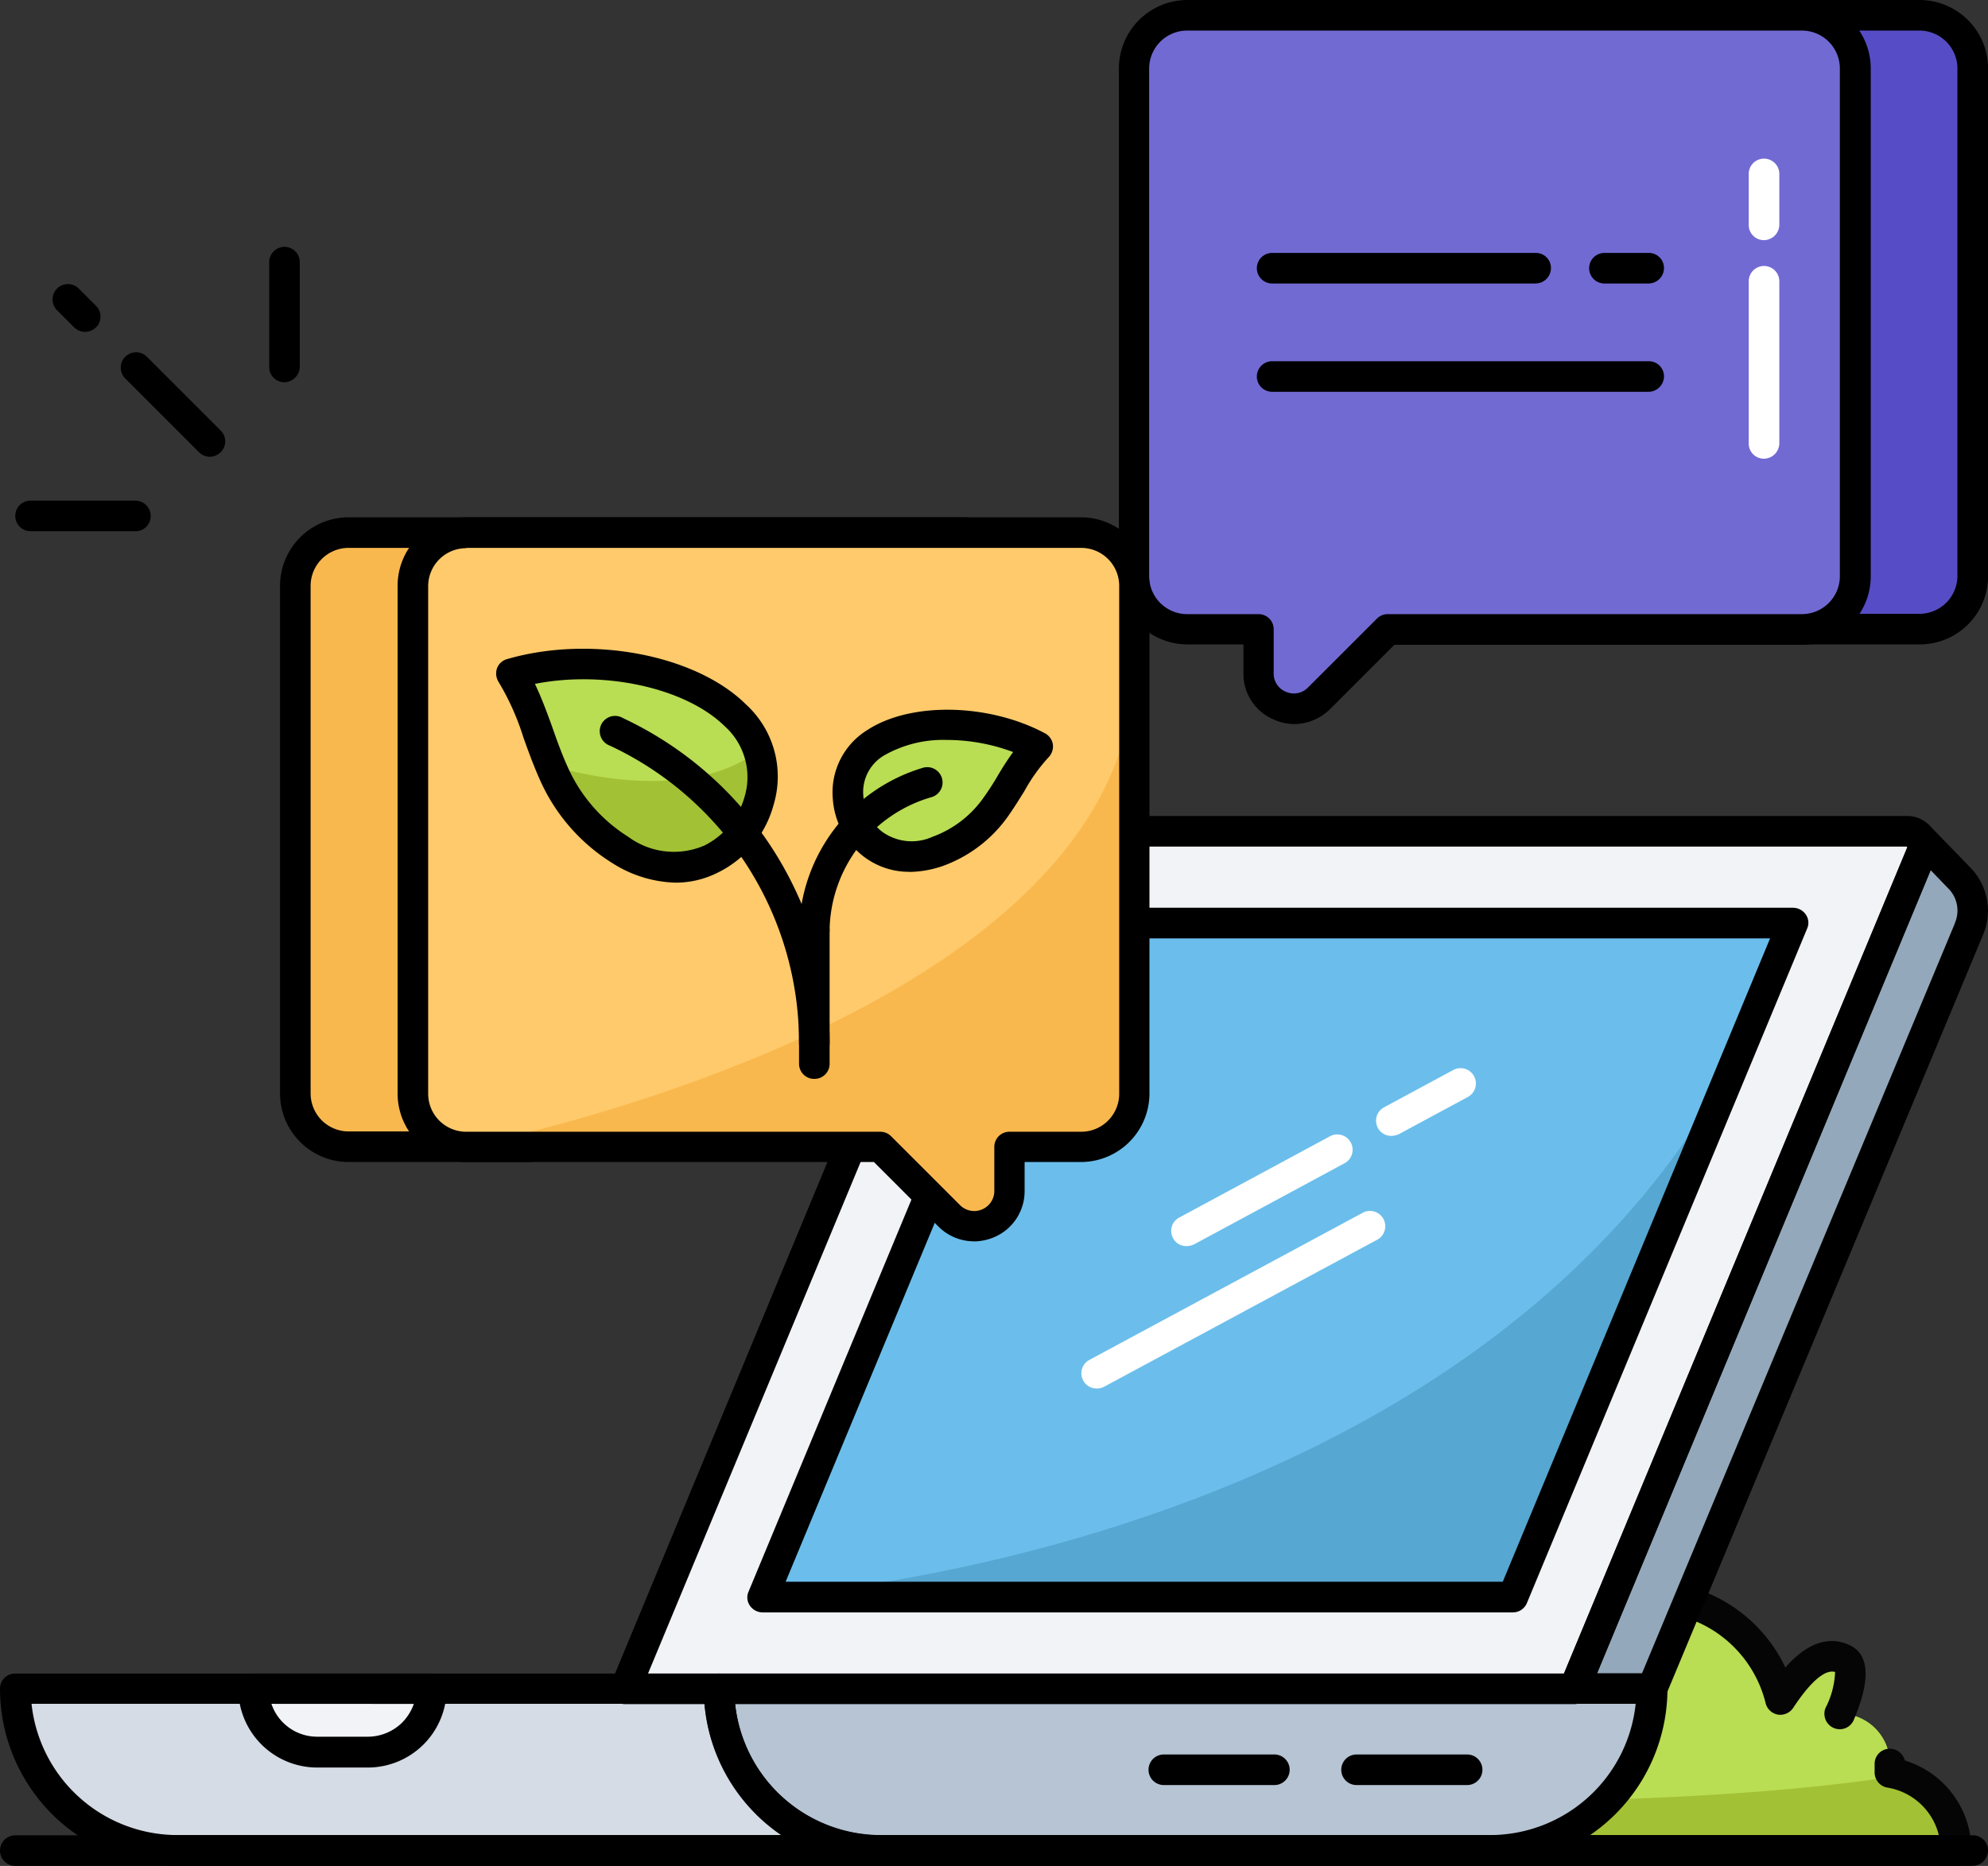 <svg id="ecologico" xmlns="http://www.w3.org/2000/svg" width="102.313" height="96.049" viewBox="0 0 102.313 96.049">
  <rect x="0" y="0" width="102.313" height="96.049" fill="#333333" stroke="none"/>
  <g id="Grupo_1160664" data-name="Grupo 1160664" transform="translate(60.584 81.391)">
    <g id="Grupo_1160660" data-name="Grupo 1160660" transform="translate(0.787 0.787)">
      <path id="Trazado_1015410" data-name="Trazado 1015410" d="M78.516,66.914H39.23A7.167,7.167,0,0,1,52.3,62.848h.1a2.547,2.547,0,0,1,2.082-1.082,2.519,2.519,0,0,1,1.426.426,6.482,6.482,0,0,1-.148-1.394A6.97,6.97,0,0,1,69.5,59.142c.787-1.263,2.017-2.705,3.246-2.1.623.312.312,1.558-.2,2.82a2.568,2.568,0,0,1,2.574,2.574v.443a4.1,4.1,0,0,1,3.394,4.033Z" transform="translate(-39.23 -53.83)" fill="#b9dd53"/>
    </g>
    <g id="Grupo_1160661" data-name="Grupo 1160661" transform="translate(0.787 0.787)">
      <path id="Trazado_1015411" data-name="Trazado 1015411" d="M78.516,66.914H39.23A7.167,7.167,0,0,1,52.3,62.848h.1a2.591,2.591,0,0,1,2.082-1.082,2.519,2.519,0,0,1,1.426.426,6.482,6.482,0,0,1-.148-1.394A6.97,6.97,0,0,1,69.5,59.142c.787-1.263,2.017-2.689,3.246-2.082.623.312.312,1.558-.2,2.82a2.579,2.579,0,0,1,2.574,2.574V62.9a2.731,2.731,0,0,1,.525.131,4.044,4.044,0,0,1,2.869,3.886Z" transform="translate(-39.23 -53.83)" fill="#b9dd53"/>
    </g>
    <g id="Grupo_1160662" data-name="Grupo 1160662" transform="translate(0.787 10.002)">
      <path id="Trazado_1015412" data-name="Trazado 1015412" d="M78.516,63.32H39.23a7.157,7.157,0,0,1,.508-2.656c.148-.066.213-.1.213-.1s22.4,1.033,35.695-1.115A4.009,4.009,0,0,1,78.516,63.32Z" transform="translate(-39.23 -59.45)" fill="#a3c134"/>
    </g>
    <g id="Grupo_1160663" data-name="Grupo 1160663">
      <path id="Trazado_1015413" data-name="Trazado 1015413" d="M78.823,68.008H39.537a.777.777,0,0,1-.787-.787,7.961,7.961,0,0,1,13.97-5.214,3.4,3.4,0,0,1,2.558-.689v-.213a7.759,7.759,0,0,1,14.773-3.312c1.377-1.574,2.558-1.525,3.345-1.131,1.459.721.492,3.05.18,3.82a.784.784,0,0,1-1.033.426.8.8,0,0,1-.426-1.033,4.371,4.371,0,0,0,.492-1.853c-.771-.213-1.82,1.344-2.148,1.836a.8.8,0,0,1-.787.361.79.79,0,0,1-.639-.59,6.181,6.181,0,0,0-12.182,1.476,5.5,5.5,0,0,0,.131,1.213.8.8,0,0,1-.328.82.792.792,0,0,1-.885,0,1.8,1.8,0,0,0-2.41.443.794.794,0,0,1-.639.344H52.6a.8.8,0,0,1-.656-.344,6.376,6.376,0,0,0-11.576,2.837h37.58A3.269,3.269,0,0,0,75.3,63.975a.79.79,0,0,1-.656-.771v-.443a.777.777,0,0,1,.787-.787.807.807,0,0,1,.771.607,4.846,4.846,0,0,1,3.427,4.64.812.812,0,0,1-.8.787Z" transform="translate(-38.75 -53.35)" fill="#050505"/>
    </g>
  </g>
  <g id="Grupo_1160732" data-name="Grupo 1160732" transform="translate(0 0)">
    <g id="Grupo_1160685" data-name="Grupo 1160685" transform="translate(0 42.007)">
      <g id="Grupo_1160665" data-name="Grupo 1160665" transform="translate(32.17 0.787)">
        <path id="Trazado_1015414" data-name="Trazado 1015414" d="M88.137,30.925,70.265,73.949H21.42l17.315-41.7a3.987,3.987,0,0,1,3.689-2.443H87.382A.8.8,0,0,1,88.137,30.925Z" transform="translate(-21.42 -29.81)" fill="#f1f3f6"/>
      </g>
      <g id="Grupo_1160666" data-name="Grupo 1160666" transform="translate(39.253 5.509)">
        <path id="Trazado_1015415" data-name="Trazado 1015415" d="M25.74,67.385l14.4-34.695h38.63L64.353,67.385Z" transform="translate(-25.74 -32.69)" fill="#6bbeeb"/>
      </g>
      <g id="Grupo_1160667" data-name="Grupo 1160667" transform="translate(39.253 5.509)">
        <path id="Trazado_1015416" data-name="Trazado 1015416" d="M78.766,32.69l-2.722,6.526L64.353,67.368H25.74L40.152,32.69Z" transform="translate(-25.74 -32.69)" fill="#6bbeeb"/>
      </g>
      <g id="Grupo_1160668" data-name="Grupo 1160668" transform="translate(39.253 12.035)">
        <path id="Trazado_1015417" data-name="Trazado 1015417" d="M76.044,36.67,64.337,64.839H25.74C25.74,64.822,62.5,62.855,76.044,36.67Z" transform="translate(-25.74 -36.67)" fill="#56a7d2"/>
      </g>
      <g id="Grupo_1160669" data-name="Grupo 1160669" transform="translate(81.014 1.033)">
        <path id="Trazado_1015418" data-name="Trazado 1015418" d="M71.525,34.764l-16.3,39.072H51.21L69.082,30.829a.791.791,0,0,0-.164-.869l2.115,2.181A2.394,2.394,0,0,1,71.525,34.764Z" transform="translate(-51.21 -29.96)" fill="#93a8ba"/>
      </g>
      <g id="Grupo_1160670" data-name="Grupo 1160670" transform="translate(37.007 44.909)">
        <path id="Trazado_1015419" data-name="Trazado 1015419" d="M72.395,56.72a8.341,8.341,0,0,1-8.329,8.329H32.7A8.331,8.331,0,0,1,24.37,56.72Z" transform="translate(-24.37 -56.72)" fill="#b6c4d3"/>
      </g>
      <g id="Grupo_1160671" data-name="Grupo 1160671" transform="translate(0.787 44.926)">
        <path id="Trazado_1015420" data-name="Trazado 1015420" d="M46.829,65.059H10.609A8.331,8.331,0,0,1,2.28,56.73H38.5a8.331,8.331,0,0,0,8.329,8.329Z" transform="translate(-2.28 -56.73)" fill="#d5dce5"/>
      </g>
      <g id="Grupo_1160672" data-name="Grupo 1160672" transform="translate(13.035 44.909)">
        <path id="Trazado_1015421" data-name="Trazado 1015421" d="M18.916,56.72a3.275,3.275,0,0,1-3.279,3.263H13.029A3.275,3.275,0,0,1,9.75,56.72Z" transform="translate(-9.75 -56.72)" fill="#f1f3f6"/>
      </g>
      <g id="Grupo_1160684" data-name="Grupo 1160684">
        <g id="Grupo_1160673" data-name="Grupo 1160673" transform="translate(36.219 44.139)">
          <path id="Trazado_1015422" data-name="Trazado 1015422" d="M64.373,66.153H33.006a9.128,9.128,0,0,1-9.116-9.116.777.777,0,0,1,.787-.787H72.7a.784.784,0,0,1,.787.787,9.125,9.125,0,0,1-9.116,9.116ZM25.5,57.808a7.555,7.555,0,0,0,7.51,6.755h31.35a7.54,7.54,0,0,0,7.493-6.772H25.5Z" transform="translate(-23.89 -56.25)"/>
        </g>
        <g id="Grupo_1160674" data-name="Grupo 1160674" transform="translate(0 44.139)">
          <path id="Trazado_1015423" data-name="Trazado 1015423" d="M47.136,66.153H10.916A9.128,9.128,0,0,1,1.8,57.037a.777.777,0,0,1,.787-.787H38.807a.777.777,0,0,1,.787.787,7.554,7.554,0,0,0,7.542,7.542.777.777,0,0,1,.787.787A.787.787,0,0,1,47.136,66.153ZM3.423,57.808a7.555,7.555,0,0,0,7.51,6.755h31.1a9.137,9.137,0,0,1-3.968-6.755Z" transform="translate(-1.8 -56.25)"/>
        </g>
        <g id="Grupo_1160675" data-name="Grupo 1160675" transform="translate(59.109 48.304)">
          <path id="Trazado_1015424" data-name="Trazado 1015424" d="M44.327,60.364h-5.69a.787.787,0,1,1,0-1.574h5.69a.787.787,0,1,1,0,1.574Z" transform="translate(-37.85 -58.79)"/>
        </g>
        <g id="Grupo_1160676" data-name="Grupo 1160676" transform="translate(69.029 48.304)">
          <path id="Trazado_1015425" data-name="Trazado 1015425" d="M50.377,60.364h-5.69a.787.787,0,1,1,0-1.574h5.69a.787.787,0,1,1,0,1.574Z" transform="translate(-43.9 -58.79)"/>
        </g>
        <g id="Grupo_1160677" data-name="Grupo 1160677" transform="translate(12.264 44.139)">
          <path id="Trazado_1015426" data-name="Trazado 1015426" d="M15.953,61.087H13.346a4.062,4.062,0,0,1-4.066-4.05.777.777,0,0,1,.787-.787h9.149a.777.777,0,0,1,.787.787,4.059,4.059,0,0,1-4.05,4.05Zm-4.968-3.279A2.484,2.484,0,0,0,13.346,59.5h2.607a2.525,2.525,0,0,0,1.754-.721,2.61,2.61,0,0,0,.607-.967Z" transform="translate(-9.28 -56.25)"/>
        </g>
        <g id="Grupo_1160678" data-name="Grupo 1160678" transform="translate(31.379)">
          <path id="Trazado_1015427" data-name="Trazado 1015427" d="M70.573,75.043H21.728a.8.8,0,0,1-.656-.344.742.742,0,0,1-.066-.738l17.315-41.7a4.792,4.792,0,0,1,4.427-2.935H87.707a1.583,1.583,0,0,1,1.328.705,1.56,1.56,0,0,1,.131,1.492L71.294,74.551a.783.783,0,0,1-.721.492ZM22.909,73.469H70.048L87.724,30.92V30.9H42.748a3.219,3.219,0,0,0-2.968,1.968Z" transform="translate(-20.938 -29.33)"/>
        </g>
        <g id="Grupo_1160679" data-name="Grupo 1160679" transform="translate(38.462 4.722)">
          <path id="Trazado_1015428" data-name="Trazado 1015428" d="M64.662,68.479H26.048a.8.8,0,0,1-.656-.344.742.742,0,0,1-.066-.738L39.739,32.7a.783.783,0,0,1,.721-.492H79.074a.8.8,0,0,1,.656.344.742.742,0,0,1,.066.738L65.383,67.987A.783.783,0,0,1,64.662,68.479ZM27.229,66.9H64.137L77.894,33.784H40.985Z" transform="translate(-25.258 -32.21)"/>
        </g>
        <g id="Grupo_1160680" data-name="Grupo 1160680" transform="translate(80.224 0.248)">
          <path id="Trazado_1015429" data-name="Trazado 1015429" d="M55.535,74.93H51.518a.8.8,0,0,1-.656-.344.742.742,0,0,1-.066-.738L68.669,30.84a.817.817,0,0,1,.016-1.131.8.8,0,0,1,1.115,0l2.115,2.181a3.177,3.177,0,0,1,.639,3.476l-16.3,39.089a.768.768,0,0,1-.721.475ZM52.7,73.356h2.312l16.1-38.6v-.016a1.612,1.612,0,0,0-.328-1.771l-.918-.951Z" transform="translate(-50.728 -29.481)"/>
        </g>
        <g id="Grupo_1160681" data-name="Grupo 1160681" transform="translate(55.65 20.299)">
          <path id="Trazado_1015430" data-name="Trazado 1015430" d="M36.527,50.875a.768.768,0,0,1-.689-.41.778.778,0,0,1,.328-1.066l14.1-7.591A.788.788,0,0,1,51,43.2L36.9,50.793a.747.747,0,0,1-.377.082Z" transform="translate(-35.74 -41.71)" fill="#fff"/>
        </g>
        <g id="Grupo_1160682" data-name="Grupo 1160682" transform="translate(70.816 12.97)">
          <path id="Trazado_1015431" data-name="Trazado 1015431" d="M45.777,40.732a.768.768,0,0,1-.689-.41.778.778,0,0,1,.328-1.066l3.558-1.918a.788.788,0,1,1,.738,1.394L46.154,40.65a.973.973,0,0,1-.377.082Z" transform="translate(-44.99 -37.24)" fill="#fff"/>
        </g>
        <g id="Grupo_1160683" data-name="Grupo 1160683" transform="translate(60.274 16.381)">
          <path id="Trazado_1015432" data-name="Trazado 1015432" d="M39.347,45.075a.768.768,0,0,1-.689-.41.778.778,0,0,1,.328-1.066l7.755-4.181a.788.788,0,1,1,.738,1.394l-7.755,4.181a.973.973,0,0,1-.377.082Z" transform="translate(-38.56 -39.32)" fill="#fff"/>
        </g>
      </g>
    </g>
    <g id="Grupo_1160695" data-name="Grupo 1160695" transform="translate(57.584)">
      <g id="Grupo_1160694" data-name="Grupo 1160694">
        <g id="Grupo_1160689" data-name="Grupo 1160689" transform="translate(6.034)">
          <g id="Grupo_1160688" data-name="Grupo 1160688">
            <g id="Grupo_1160686" data-name="Grupo 1160686" transform="translate(0.787 0.787)">
              <path id="Trazado_1015433" data-name="Trazado 1015433" d="M78.2,6.928V33.064A2.743,2.743,0,0,1,75.463,35.8H48.1l-.607.607V35.8H43.818a2.733,2.733,0,0,1-2.738-2.738V6.928A2.733,2.733,0,0,1,43.818,4.19H75.463A2.743,2.743,0,0,1,78.2,6.928Z" transform="translate(-41.08 -4.19)" fill="#564dc6"/>
            </g>
            <g id="Grupo_1160687" data-name="Grupo 1160687">
              <path id="Trazado_1015434" data-name="Trazado 1015434" d="M75.77,36.88H66.457a.787.787,0,1,1,0-1.574H75.77a1.956,1.956,0,0,0,1.951-1.951V7.235A1.956,1.956,0,0,0,75.77,5.284H44.125a1.956,1.956,0,0,0-1.951,1.951V33.371a1.956,1.956,0,0,0,1.951,1.951.787.787,0,1,1,0,1.574A3.53,3.53,0,0,1,40.6,33.371V7.235A3.53,3.53,0,0,1,44.125,3.71H75.77A3.53,3.53,0,0,1,79.3,7.235V33.371A3.516,3.516,0,0,1,75.77,36.88Z" transform="translate(-40.6 -3.71)"/>
            </g>
          </g>
        </g>
        <g id="Grupo_1160693" data-name="Grupo 1160693" transform="translate(0 0)">
          <g id="Grupo_1160692" data-name="Grupo 1160692">
            <g id="Grupo_1160690" data-name="Grupo 1160690" transform="translate(0.771 0.787)">
              <path id="Trazado_1015435" data-name="Trazado 1015435" d="M74.511,6.928V33.064A2.743,2.743,0,0,1,71.773,35.8H50.458l-3.542,3.542a1.827,1.827,0,0,1-3.115-1.3V35.786H40.128a2.743,2.743,0,0,1-2.738-2.738V6.928A2.743,2.743,0,0,1,40.128,4.19H71.773a2.743,2.743,0,0,1,2.738,2.738Z" transform="translate(-37.39 -4.19)" fill="#726ad3"/>
            </g>
            <g id="Grupo_1160691" data-name="Grupo 1160691">
              <path id="Trazado_1015436" data-name="Trazado 1015436" d="M45.954,40.979a2.461,2.461,0,0,1-1.017-.213,2.547,2.547,0,0,1-1.607-2.41V36.88H40.445a3.53,3.53,0,0,1-3.525-3.525V7.235A3.53,3.53,0,0,1,40.445,3.71H72.09a3.53,3.53,0,0,1,3.525,3.525V33.371A3.53,3.53,0,0,1,72.09,36.9H51.1l-3.312,3.312a2.684,2.684,0,0,1-1.836.771ZM40.429,5.284a1.956,1.956,0,0,0-1.951,1.951V33.371a1.956,1.956,0,0,0,1.951,1.951H44.1a.777.777,0,0,1,.787.787v2.263a1,1,0,0,0,.639.951,1.009,1.009,0,0,0,1.131-.23L50.2,35.552a.781.781,0,0,1,.557-.23H72.074a1.956,1.956,0,0,0,1.951-1.951V7.235a1.956,1.956,0,0,0-1.951-1.951Z" transform="translate(-36.92 -3.71)"/>
            </g>
          </g>
        </g>
      </g>
    </g>
    <g id="Grupo_1160707" data-name="Grupo 1160707" transform="translate(14.412 26.628)">
      <g id="Grupo_1160706" data-name="Grupo 1160706">
        <g id="Grupo_1160699" data-name="Grupo 1160699">
          <g id="Grupo_1160698" data-name="Grupo 1160698">
            <g id="Grupo_1160696" data-name="Grupo 1160696" transform="translate(0.787 0.787)">
              <path id="Trazado_1015437" data-name="Trazado 1015437" d="M11.07,23.168V49.3a2.743,2.743,0,0,0,2.738,2.738H41.174l.607.607v-.607h3.673A2.733,2.733,0,0,0,48.191,49.3V23.168a2.733,2.733,0,0,0-2.738-2.738H13.808a2.754,2.754,0,0,0-2.738,2.738Z" transform="translate(-11.07 -20.43)" fill="#f9b84e"/>
            </g>
            <g id="Grupo_1160697" data-name="Grupo 1160697">
              <path id="Trazado_1015438" data-name="Trazado 1015438" d="M45.76,53.136a.787.787,0,1,1,0-1.574,1.956,1.956,0,0,0,1.951-1.951V23.475a1.956,1.956,0,0,0-1.951-1.951H14.115a1.956,1.956,0,0,0-1.951,1.951V49.611a1.956,1.956,0,0,0,1.951,1.951h9.313a.787.787,0,1,1,0,1.574H14.115a3.53,3.53,0,0,1-3.525-3.525V23.475a3.53,3.53,0,0,1,3.525-3.525H45.76a3.53,3.53,0,0,1,3.525,3.525V49.611A3.53,3.53,0,0,1,45.76,53.136Z" transform="translate(-10.59 -19.95)"/>
            </g>
          </g>
        </g>
        <g id="Grupo_1160705" data-name="Grupo 1160705" transform="translate(6.05)">
          <g id="Grupo_1160704" data-name="Grupo 1160704">
            <g id="Grupo_1160700" data-name="Grupo 1160700" transform="translate(0.787 0.787)">
              <path id="Trazado_1015439" data-name="Trazado 1015439" d="M14.76,23.168V49.3A2.743,2.743,0,0,0,17.5,52.042H38.813l3.542,3.542a1.827,1.827,0,0,0,3.115-1.3V52.026h3.673a2.743,2.743,0,0,0,2.738-2.738V23.168a2.743,2.743,0,0,0-2.738-2.738H17.5a2.754,2.754,0,0,0-2.738,2.738Z" transform="translate(-14.76 -20.43)" fill="#ffca6b"/>
            </g>
            <g id="Grupo_1160701" data-name="Grupo 1160701" transform="translate(0.771 0.787)">
              <path id="Trazado_1015440" data-name="Trazado 1015440" d="M51.888,23.168V49.3a2.733,2.733,0,0,1-2.738,2.738H45.46V54.3a1.823,1.823,0,0,1-3.115,1.279L38.8,52.042H17.488A2.743,2.743,0,0,1,14.75,49.3V23.168a2.733,2.733,0,0,1,2.738-2.738H49.133a2.757,2.757,0,0,1,2.755,2.738Z" transform="translate(-14.75 -20.43)" fill="#ffca6b"/>
            </g>
            <g id="Grupo_1160702" data-name="Grupo 1160702" transform="translate(3.509 7.542)">
              <path id="Trazado_1015441" data-name="Trazado 1015441" d="M50.819,24.55V46.669a2.733,2.733,0,0,1-2.738,2.738H44.392v2.263a1.823,1.823,0,0,1-3.115,1.279l-3.542-3.542H16.42C16.436,49.407,50.819,42.815,50.819,24.55Z" transform="translate(-16.42 -24.55)" fill="#f9b84e"/>
            </g>
            <g id="Grupo_1160703" data-name="Grupo 1160703">
              <path id="Trazado_1015442" data-name="Trazado 1015442" d="M43.941,57.219a2.584,2.584,0,0,1-1.836-.771l-3.312-3.312H17.805a3.53,3.53,0,0,1-3.525-3.525V23.475a3.53,3.53,0,0,1,3.525-3.525H49.45a3.53,3.53,0,0,1,3.525,3.525V49.611a3.53,3.53,0,0,1-3.525,3.525h-2.9v1.476a2.571,2.571,0,0,1-1.607,2.41,2.714,2.714,0,0,1-1,.2ZM17.805,21.54a1.956,1.956,0,0,0-1.951,1.951V49.627a1.956,1.956,0,0,0,1.951,1.951H39.12a.781.781,0,0,1,.557.23L43.22,55.35a1.034,1.034,0,0,0,1.771-.721V52.365a.777.777,0,0,1,.787-.787h3.689a1.956,1.956,0,0,0,1.951-1.951V23.475a1.956,1.956,0,0,0-1.951-1.951H17.805Z" transform="translate(-14.28 -19.95)"/>
            </g>
          </g>
        </g>
      </g>
    </g>
    <g id="Grupo_1160708" data-name="Grupo 1160708" transform="translate(89.999 13.691)">
      <path id="Trazado_1015443" data-name="Trazado 1015443" d="M57.477,21.98a.777.777,0,0,1-.787-.787V12.847a.787.787,0,1,1,1.574,0v8.346A.8.8,0,0,1,57.477,21.98Z" transform="translate(-56.69 -12.06)" fill="#fff"/>
    </g>
    <g id="Grupo_1160709" data-name="Grupo 1160709" transform="translate(89.999 8.165)">
      <path id="Trazado_1015444" data-name="Trazado 1015444" d="M57.477,12.887a.777.777,0,0,1-.787-.787V9.477a.787.787,0,1,1,1.574,0v2.607A.8.8,0,0,1,57.477,12.887Z" transform="translate(-56.69 -8.69)" fill="#fff"/>
    </g>
    <g id="Grupo_1160713" data-name="Grupo 1160713" transform="translate(64.684 13.019)">
      <g id="Grupo_1160710" data-name="Grupo 1160710" transform="translate(17.101)">
        <path id="Trazado_1015445" data-name="Trazado 1015445" d="M54.746,13.224H52.467a.787.787,0,1,1,0-1.574h2.279a.777.777,0,0,1,.787.787A.8.8,0,0,1,54.746,13.224Z" transform="translate(-51.68 -11.65)"/>
      </g>
      <g id="Grupo_1160711" data-name="Grupo 1160711">
        <path id="Trazado_1015446" data-name="Trazado 1015446" d="M55.6,13.224H42.037a.787.787,0,1,1,0-1.574H55.6a.777.777,0,0,1,.787.787A.8.8,0,0,1,55.6,13.224Z" transform="translate(-41.25 -11.65)"/>
      </g>
      <g id="Grupo_1160712" data-name="Grupo 1160712" transform="translate(0 5.575)">
        <path id="Trazado_1015447" data-name="Trazado 1015447" d="M61.417,16.624H42.037a.787.787,0,1,1,0-1.574h19.38a.777.777,0,0,1,.787.787A.8.8,0,0,1,61.417,16.624Z" transform="translate(-41.25 -15.05)"/>
      </g>
    </g>
    <g id="Grupo_1160725" data-name="Grupo 1160725" transform="translate(25.534 33.393)">
      <g id="Grupo_1160723" data-name="Grupo 1160723" transform="translate(0.799 0.787)">
        <g id="Grupo_1160722" data-name="Grupo 1160722">
          <g id="Grupo_1160714" data-name="Grupo 1160714">
            <path id="Trazado_1015448" data-name="Trazado 1015448" d="M17.86,25.054c.967,1.476,1.328,3.263,2.164,5.116a8.968,8.968,0,0,0,3.41,3.952,4.553,4.553,0,0,0,7.149-2.509C32.108,26.137,23.73,23.349,17.86,25.054Z" transform="translate(-17.86 -24.556)" fill="#b9dd53"/>
          </g>
          <g id="Grupo_1160715" data-name="Grupo 1160715" transform="translate(2 4.466)">
            <path id="Trazado_1015449" data-name="Trazado 1015449" d="M29.8,29.871a4.553,4.553,0,0,1-7.149,2.509,8.8,8.8,0,0,1-3.41-3.952c-.049-.131-.115-.262-.164-.394,0,0,6.788,2.23,10.69-.754A4.217,4.217,0,0,1,29.8,29.871Z" transform="translate(-19.08 -27.28)" fill="#a3c134"/>
          </g>
          <g id="Grupo_1160716" data-name="Grupo 1160716" transform="translate(17.305 3.121)">
            <path id="Trazado_1015450" data-name="Trazado 1015450" d="M38.2,27.575a24.213,24.213,0,0,0-2.23,3.2,6.211,6.211,0,0,1-2.935,2.2,3.316,3.316,0,0,1-3.312-.361,3.414,3.414,0,0,1-1.3-2.41c-.279-3.984,5.935-4.657,9.772-2.623Z" transform="translate(-28.414 -26.46)" fill="#b9dd53"/>
          </g>
          <g id="Grupo_1160721" data-name="Grupo 1160721" transform="translate(4.534 2.353)">
            <g id="Grupo_1160717" data-name="Grupo 1160717" transform="translate(11.983)">
              <path id="Trazado_1015451" data-name="Trazado 1015451" d="M31.879,34.335a3.847,3.847,0,0,1-2.345-.787,4.088,4.088,0,0,1-1.59-2.984,3.769,3.769,0,0,1,1.8-3.542c2.23-1.443,6.231-1.361,9.116.18a.785.785,0,0,1,.41.574.8.8,0,0,1-.23.672A8.9,8.9,0,0,0,37.8,30.187c-.279.443-.557.9-.9,1.377a7.024,7.024,0,0,1-3.312,2.476,5.41,5.41,0,0,1-1.705.3Zm1.951-6.788a6.123,6.123,0,0,0-3.23.787,2.181,2.181,0,0,0-1.082,2.115,2.517,2.517,0,0,0,.984,1.836,2.6,2.6,0,0,0,2.574.246,5.529,5.529,0,0,0,2.558-1.918,13.739,13.739,0,0,0,.82-1.263c.246-.41.492-.8.771-1.181a9.778,9.778,0,0,0-3.394-.623Z" transform="translate(-27.934 -25.991)"/>
            </g>
            <g id="Grupo_1160718" data-name="Grupo 1160718" transform="translate(10.255 2.954)">
              <path id="Trazado_1015452" data-name="Trazado 1015452" d="M27.667,36.97a.781.781,0,0,1-.787-.754,8.935,8.935,0,0,1,6.345-8.379.788.788,0,0,1,.508,1.492,7.249,7.249,0,0,0-5.28,6.837.8.8,0,0,1-.754.82c-.016-.016-.016-.016-.033-.016Z" transform="translate(-26.88 -27.793)"/>
            </g>
            <g id="Grupo_1160719" data-name="Grupo 1160719" transform="translate(0 0.319)">
              <path id="Trazado_1015453" data-name="Trazado 1015453" d="M31.668,44.868a.777.777,0,0,1-.787-.787V43.016a16.879,16.879,0,0,0-9.657-15.265l-.148-.066a.788.788,0,0,1,.672-1.426l.131.066A18.466,18.466,0,0,1,32.455,43.016v1.066A.777.777,0,0,1,31.668,44.868Z" transform="translate(-20.625 -26.185)"/>
            </g>
            <g id="Grupo_1160720" data-name="Grupo 1160720" transform="translate(10.255 10.557)">
              <path id="Trazado_1015454" data-name="Trazado 1015454" d="M27.667,39.808a.777.777,0,0,1-.787-.787v-5.8a.787.787,0,0,1,1.574,0v5.8A.787.787,0,0,1,27.667,39.808Z" transform="translate(-26.88 -32.43)"/>
            </g>
          </g>
        </g>
      </g>
      <g id="Grupo_1160724" data-name="Grupo 1160724">
        <path id="Trazado_1015455" data-name="Trazado 1015455" d="M26.6,36.117A6.353,6.353,0,0,1,23.337,35.1a9.639,9.639,0,0,1-3.722-4.3c-.328-.738-.59-1.459-.836-2.148A13.116,13.116,0,0,0,17.5,25.788a.826.826,0,0,1-.082-.705.765.765,0,0,1,.525-.475c4.3-1.246,9.69-.23,12.281,2.328a5.028,5.028,0,0,1,1.426,5.181,5.461,5.461,0,0,1-2.886,3.492A4.82,4.82,0,0,1,26.6,36.117ZM19.369,25.886c.344.721.623,1.476.9,2.246.23.656.475,1.344.787,2.033a8.146,8.146,0,0,0,3.115,3.591,3.955,3.955,0,0,0,3.935.443,4.015,4.015,0,0,0,2.05-2.492,3.521,3.521,0,0,0-1.017-3.64c-2.017-1.984-6.214-2.886-9.772-2.181Z" transform="translate(-17.373 -24.076)"/>
      </g>
    </g>
    <g id="Grupo_1160731" data-name="Grupo 1160731" transform="translate(0.787 12.707)">
      <g id="Grupo_1160726" data-name="Grupo 1160726" transform="translate(5.423 5.423)">
        <path id="Trazado_1015456" data-name="Trazado 1015456" d="M10.183,20.15a.81.81,0,0,1-.557-.23l-3.8-3.8A.788.788,0,0,1,6.936,15l3.8,3.8a.782.782,0,0,1,0,1.115A.841.841,0,0,1,10.183,20.15Z" transform="translate(-5.588 -14.767)"/>
      </g>
      <g id="Grupo_1160729" data-name="Grupo 1160729">
        <g id="Grupo_1160727" data-name="Grupo 1160727" transform="translate(13.068)">
          <path id="Trazado_1015457" data-name="Trazado 1015457" d="M11.037,18.428a.777.777,0,0,1-.787-.787V12.247a.787.787,0,0,1,1.574,0v5.394A.809.809,0,0,1,11.037,18.428Z" transform="translate(-10.25 -11.46)"/>
        </g>
        <g id="Grupo_1160728" data-name="Grupo 1160728" transform="translate(0 13.068)">
          <path id="Trazado_1015458" data-name="Trazado 1015458" d="M3.067,21a.787.787,0,0,1-.787-.787.777.777,0,0,1,.787-.787H8.461a.787.787,0,0,1,.787.787A.777.777,0,0,1,8.461,21Z" transform="translate(-2.28 -19.43)"/>
        </g>
      </g>
      <g id="Grupo_1160730" data-name="Grupo 1160730" transform="translate(1.914 1.914)">
        <path id="Trazado_1015459" data-name="Trazado 1015459" d="M5.124,15.091a.81.81,0,0,1-.557-.23l-.885-.885A.788.788,0,0,1,4.8,12.861l.885.885a.782.782,0,0,1,0,1.115.841.841,0,0,1-.557.23Z" transform="translate(-3.447 -12.627)"/>
      </g>
    </g>
  </g>
  <g id="Grupo_1160733" data-name="Grupo 1160733" transform="translate(0 94.476)">
    <path id="Trazado_1015460" data-name="Trazado 1015460" d="M103.326,62.9H2.587a.787.787,0,1,1,0-1.574H103.326a.777.777,0,0,1,.787.787.8.8,0,0,1-.787.787Z" transform="translate(-1.8 -61.33)"/>
  </g>
</svg>
